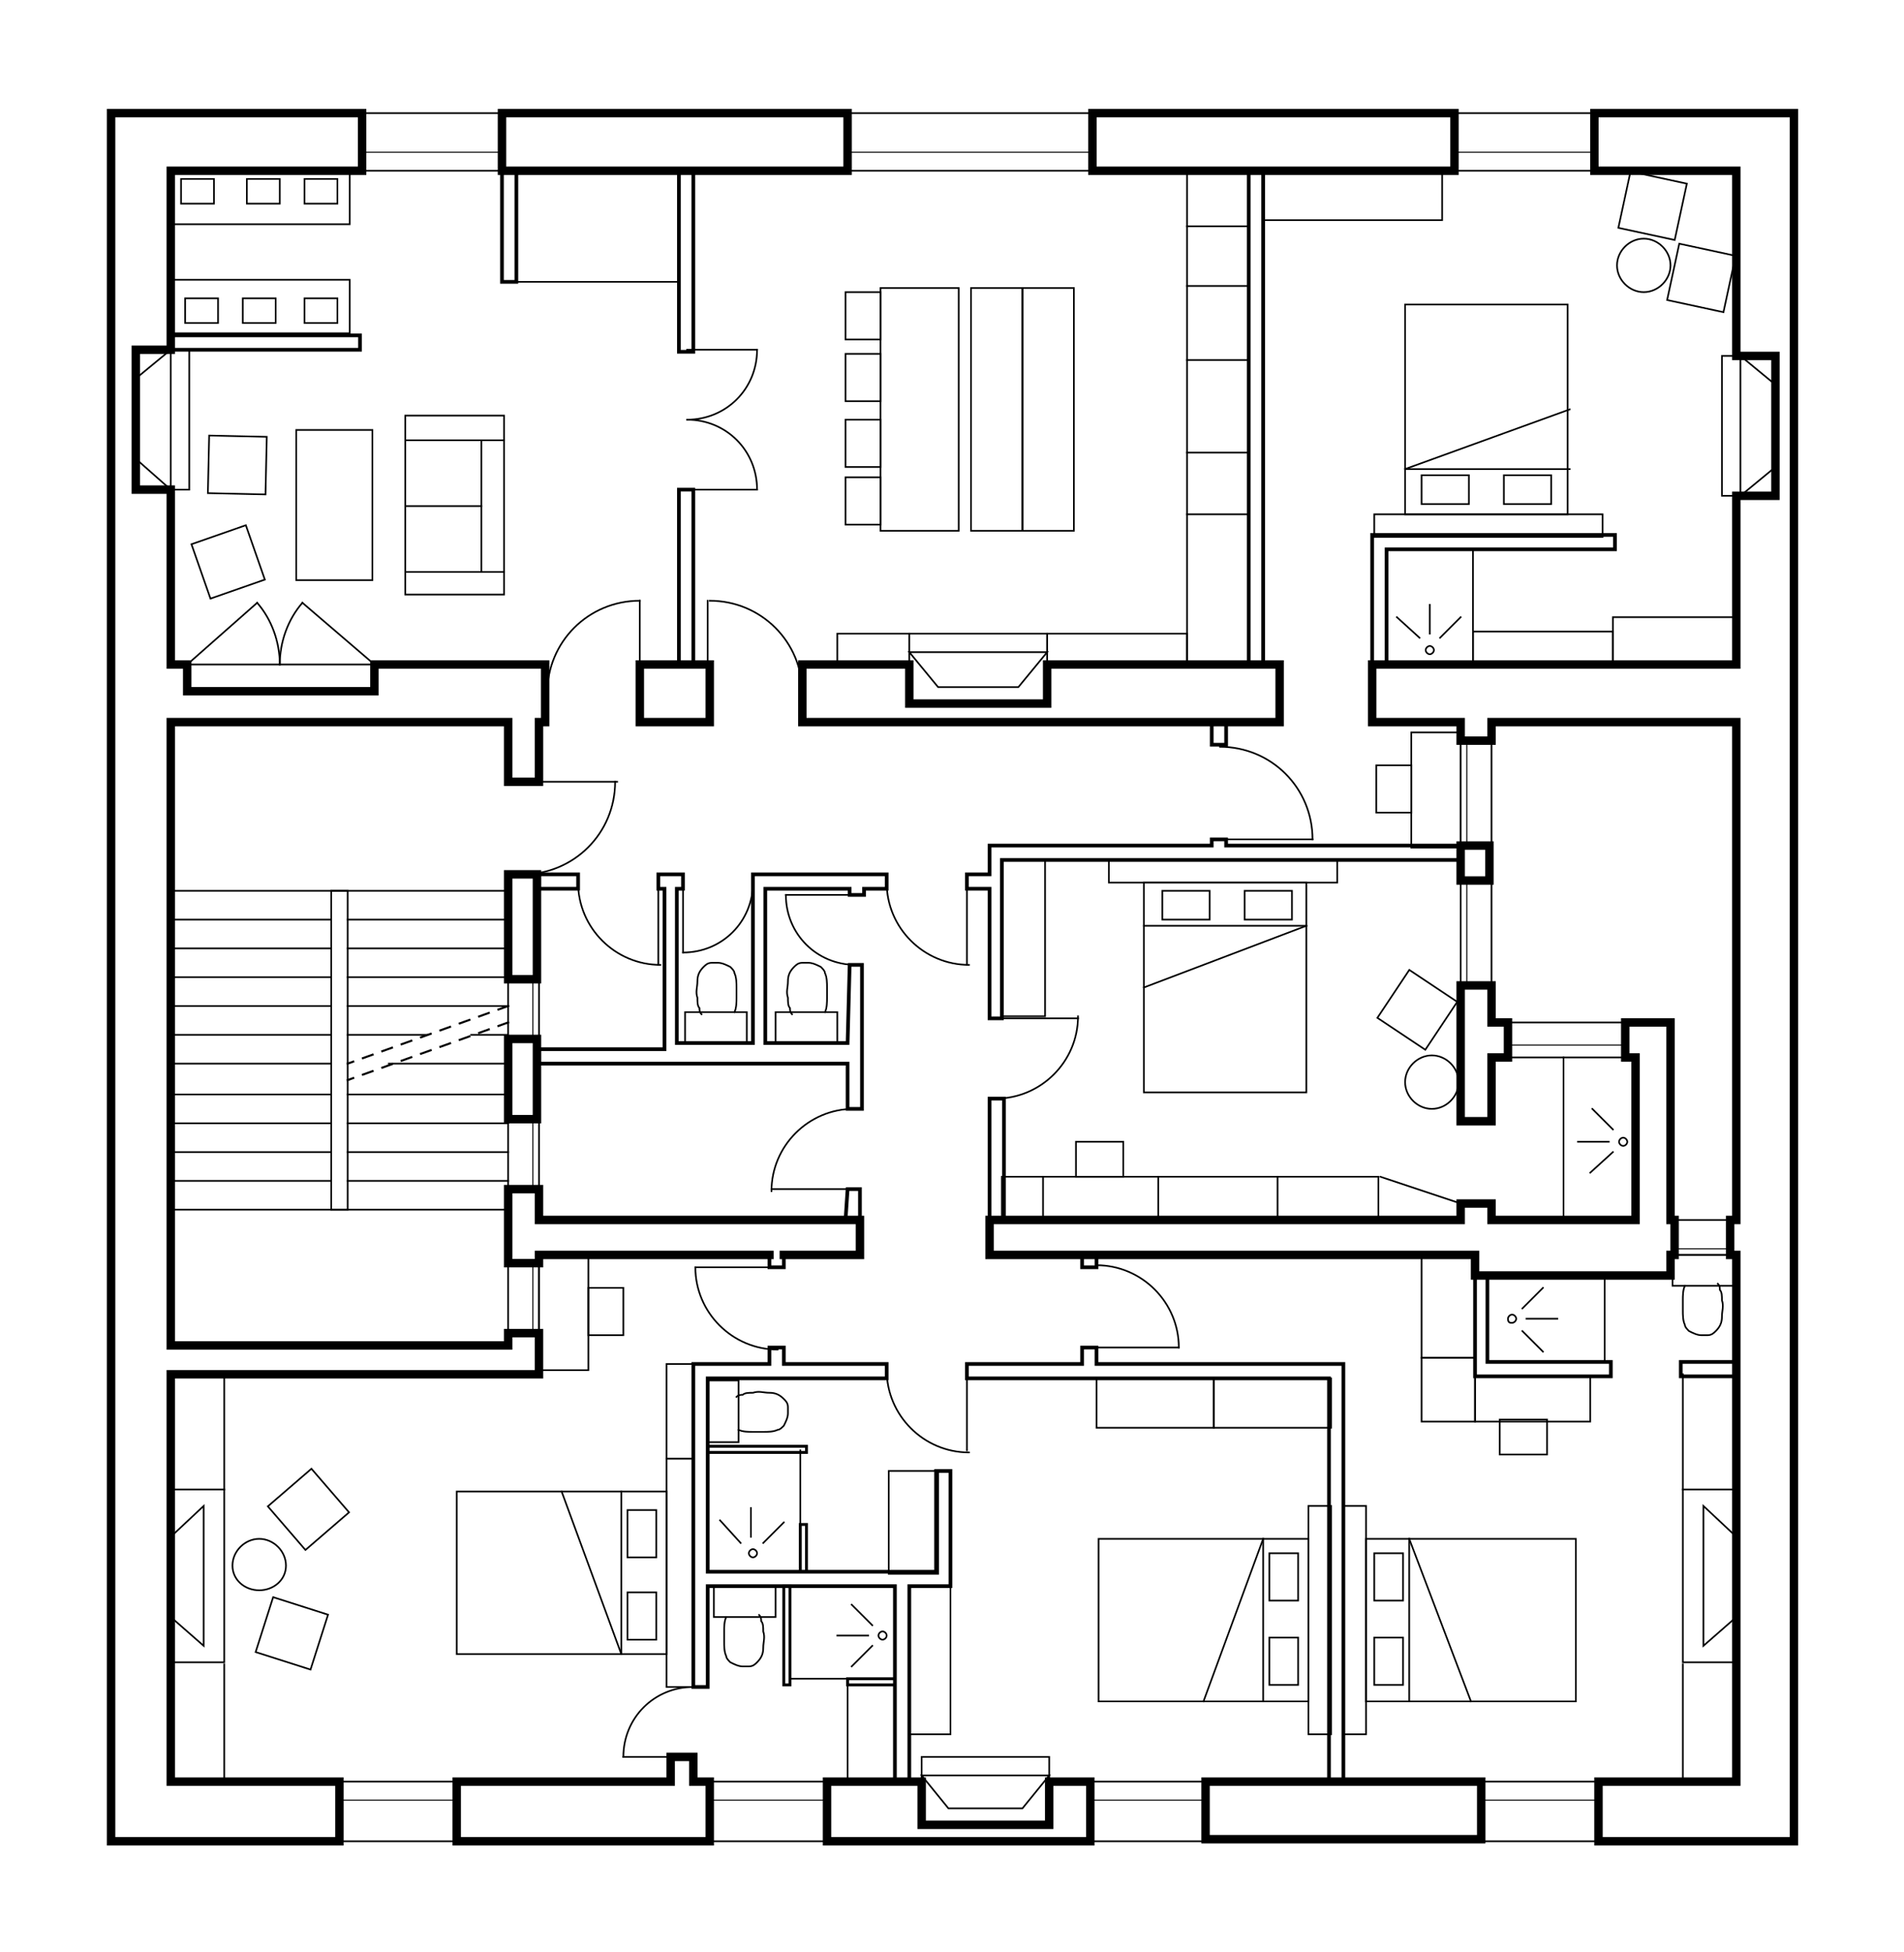 <?xml version="1.0" encoding="utf-8"?>
<!-- Generator: Adobe Illustrator 22.0.1, SVG Export Plug-In . SVG Version: 6.00 Build 0)  -->
<svg version="1.1" id="Calque_1" xmlns="http://www.w3.org/2000/svg" xmlns:xlink="http://www.w3.org/1999/xlink" x="0px" y="0px"
	 viewBox="0 0 185.1 189.8" style="enable-background:new 0 0 185.1 189.8;" xml:space="preserve">
<style type="text/css">
	.st0{display:none;}
	.st1{display:inline;}
	.st2{fill:none;}
	.st3{fill:none;stroke:#000000;stroke-width:0.2;stroke-linecap:square;stroke-miterlimit:10;stroke-dasharray:1,1;}
	.st4{fill:none;stroke:#000000;stroke-width:0.1;stroke-linecap:square;stroke-miterlimit:10;}
	.st5{fill:none;stroke:#000000;stroke-width:0.16;stroke-linecap:square;stroke-miterlimit:10;}
	.st6{fill:none;stroke:#000000;stroke-width:0.28;stroke-linecap:square;stroke-miterlimit:10;}
	.st7{fill:none;stroke:#000000;stroke-width:0.36;stroke-linecap:square;stroke-miterlimit:10;}
	.st8{fill:none;stroke:#000000;stroke-width:0.82;stroke-linecap:square;stroke-miterlimit:10;}
</style>
<g id="Calque_1_1_">
</g>
<g id="INFOS_x24_A4" class="st0">
	<g id="POLYLINE_52265_" class="st1">
		<rect x="-203.3" y="-323.2" class="st2" width="595.3" height="841.9"/>
	</g>
</g>
<g id="PLAN_x24_FOND">
</g>
<g id="PLAN_x24_POINTILLE">
	<g id="POLYLINE_53515_">
		<line class="st3" x1="49.4" y1="97.8" x2="33.8" y2="103.4"/>
	</g>
	<g id="POLYLINE_53514_">
		<line class="st3" x1="49.4" y1="99.4" x2="33.8" y2="105"/>
	</g>
</g>
<g id="PLAN_x24_VITRAGE">
	<g id="LINE_6720_">
		<line class="st4" x1="51.8" y1="129.6" x2="51.8" y2="122.8"/>
	</g>
	<g id="LINE_6719_">
		<line class="st4" x1="51.8" y1="115.6" x2="51.8" y2="108.8"/>
	</g>
	<g id="LINE_6718_">
		<line class="st4" x1="51.8" y1="101" x2="51.8" y2="95.4"/>
	</g>
	<g id="POLYLINE_52310_">
		<line class="st4" x1="44.4" y1="175" x2="33" y2="175"/>
	</g>
	<g id="POLYLINE_52309_">
		<line class="st4" x1="80.4" y1="175" x2="69" y2="175"/>
	</g>
	<g id="POLYLINE_52308_">
		<line class="st4" x1="117.2" y1="175" x2="106" y2="175"/>
	</g>
	<g id="POLYLINE_52307_">
		<line class="st4" x1="155.4" y1="175" x2="144" y2="175"/>
	</g>
	<g id="LINE_6717_">
		<line class="st4" x1="142.6" y1="85.6" x2="142.6" y2="95.8"/>
	</g>
	<g id="LINE_6716_">
		<line class="st4" x1="142.6" y1="72" x2="142.6" y2="82.2"/>
	</g>
	<g id="LINE_6715_">
		<line class="st4" x1="158" y1="101.6" x2="146.6" y2="101.6"/>
	</g>
	<g id="LINE_6658_">
		<line class="st4" x1="168.2" y1="121.4" x2="162.8" y2="121.4"/>
	</g>
	<g id="POLYLINE_52306_">
		<line class="st4" x1="141.4" y1="14.8" x2="155" y2="14.8"/>
	</g>
	<g id="POLYLINE_52305_">
		<line class="st4" x1="82.4" y1="14.8" x2="106.2" y2="14.8"/>
	</g>
	<g id="POLYLINE_52304_">
		<line class="st4" x1="35.2" y1="14.8" x2="48.8" y2="14.8"/>
	</g>
</g>
<g id="PLAN_x24_MOBILIER">
	<g id="POLYLINE_53271_">
		
			<rect x="25.5" y="155.9" transform="matrix(0.304 -0.953 0.953 0.304 -131.473 137.514)" class="st5" width="5.6" height="5.6"/>
	</g>
	<g id="POLYLINE_53270_">
		<rect x="27.2" y="144" transform="matrix(0.757 -0.653 0.653 0.757 -88.585 55.195)" class="st5" width="5.6" height="5.6"/>
	</g>
	<g id="CIRCLE_1660_">
		<path class="st5" d="M22.6,152.2c0-1.4,1.2-2.6,2.6-2.6s2.6,1.2,2.6,2.6s-1.2,2.4-2.6,2.4S22.6,153.6,22.6,152.2L22.6,152.2z"/>
	</g>
	<g id="POLYLINE_53269_">
		<rect x="57.2" y="125.2" class="st5" width="3.4" height="4.6"/>
	</g>
	<g id="POLYLINE_53268_">
		<rect x="52.4" y="122" class="st5" width="4.8" height="11.2"/>
	</g>
	<g id="POLYLINE_53267_">
		<rect x="104.6" y="111" class="st5" width="4.6" height="3.4"/>
	</g>
	<g id="POLYLINE_53266_">
		<line class="st5" x1="101.4" y1="114.4" x2="101.4" y2="118.6"/>
	</g>
	<g id="POLYLINE_53265_">
		<line class="st5" x1="112.6" y1="114.4" x2="112.6" y2="118.6"/>
	</g>
	<g id="POLYLINE_53264_">
		<line class="st5" x1="124.2" y1="114.4" x2="124.2" y2="118.6"/>
	</g>
	<g id="POLYLINE_53263_">
		<line class="st5" x1="142" y1="117" x2="134.2" y2="114.4"/>
	</g>
	<g id="POLYLINE_53262_">
		<rect x="97.4" y="114.4" class="st5" width="36.6" height="4.2"/>
	</g>
	<g id="CIRCLE_1659_">
		<path class="st5" d="M136.6,105.2c0-1.4,1.2-2.6,2.6-2.6s2.6,1.2,2.6,2.6s-1.2,2.6-2.6,2.6S136.6,106.6,136.6,105.2L136.6,105.2z"
			/>
	</g>
	<g id="POLYLINE_53261_">
		
			<rect x="135.1" y="95.4" transform="matrix(0.554 -0.832 0.832 0.554 -20.314 158.502)" class="st5" width="5.6" height="5.6"/>
	</g>
	<g id="POLYLINE_53260_">
		<rect x="133.8" y="74.4" class="st5" width="3.4" height="4.6"/>
	</g>
	<g id="POLYLINE_53259_">
		<rect x="137.2" y="71.2" class="st5" width="4.8" height="11.2"/>
	</g>
	<g id="POLYLINE_53258_">
		<rect x="97.4" y="83.6" class="st5" width="4.2" height="15.2"/>
	</g>
	<g id="POLYLINE_53257_">
		<rect x="107.8" y="83.6" class="st5" width="22.2" height="2.2"/>
	</g>
	<g id="POLYLINE_53256_">
		<rect x="111.2" y="85.8" class="st5" width="15.8" height="20.4"/>
	</g>
	<g id="POLYLINE_53255_">
		<line class="st5" x1="127" y1="90" x2="111.2" y2="90"/>
	</g>
	<g id="POLYLINE_53254_">
		<rect x="121" y="86.6" class="st5" width="4.6" height="2.8"/>
	</g>
	<g id="POLYLINE_53253_">
		<rect x="113" y="86.6" class="st5" width="4.6" height="2.8"/>
	</g>
	<g id="POLYLINE_53252_">
		<line class="st5" x1="127" y1="90" x2="111.2" y2="96"/>
	</g>
	<g id="POLYLINE_53251_">
		<rect x="136.6" y="29.6" class="st5" width="15.8" height="20.4"/>
	</g>
	<g id="POLYLINE_53250_">
		<line class="st5" x1="136.6" y1="45.6" x2="152.6" y2="45.6"/>
	</g>
	<g id="POLYLINE_53249_">
		<rect x="138.2" y="46.2" class="st5" width="4.6" height="2.8"/>
	</g>
	<g id="POLYLINE_53248_">
		<rect x="146.2" y="46.2" class="st5" width="4.6" height="2.8"/>
	</g>
	<g id="POLYLINE_53247_">
		<line class="st5" x1="136.6" y1="45.6" x2="152.6" y2="39.8"/>
	</g>
	<g id="POLYLINE_53246_">
		<rect x="133.6" y="50" class="st5" width="22.2" height="2.2"/>
	</g>
	<g id="POLYLINE_53245_">
		<rect x="143.2" y="61.4" class="st5" width="13.6" height="3.2"/>
	</g>
	<g id="POLYLINE_53244_">
		<rect x="156.8" y="60" class="st5" width="12" height="4.6"/>
	</g>
	<g id="POLYLINE_53243_">
		
			<rect x="162.6" y="24.3" transform="matrix(0.211 -0.978 0.978 0.211 103.997 183.062)" class="st5" width="5.6" height="5.6"/>
	</g>
	<g id="CIRCLE_1658_">
		<path class="st5" d="M157.2,25.8c0-1.4,1.2-2.6,2.6-2.6s2.6,1.2,2.6,2.6s-1.2,2.6-2.6,2.6S157.2,27.2,157.2,25.8L157.2,25.8z"/>
	</g>
	<g id="POLYLINE_53242_">
		
			<rect x="157.8" y="17.3" transform="matrix(0.211 -0.978 0.978 0.211 107.116 172.828)" class="st5" width="5.6" height="5.6"/>
	</g>
	<g id="POLYLINE_53241_">
		<rect x="122.8" y="16.6" class="st5" width="17.4" height="4.8"/>
	</g>
	<g id="POLYLINE_53240_">
		<rect x="101.8" y="61.6" class="st5" width="13.6" height="3"/>
	</g>
	<g id="POLYLINE_53239_">
		<rect x="81.4" y="61.6" class="st5" width="7" height="3"/>
	</g>
	<g id="POLYLINE_53238_">
		<line class="st5" x1="115.4" y1="22" x2="121.4" y2="22"/>
	</g>
	<g id="POLYLINE_53237_">
		<line class="st5" x1="115.4" y1="27.8" x2="121.4" y2="27.8"/>
	</g>
	<g id="POLYLINE_53236_">
		<line class="st5" x1="115.4" y1="35" x2="121.4" y2="35"/>
	</g>
	<g id="POLYLINE_53235_">
		<line class="st5" x1="115.4" y1="44" x2="121.4" y2="44"/>
	</g>
	<g id="POLYLINE_53234_">
		<line class="st5" x1="115.4" y1="50" x2="121.4" y2="50"/>
	</g>
	<g id="POLYLINE_53233_">
		<line class="st5" x1="115.4" y1="16.6" x2="115.4" y2="64.6"/>
	</g>
	<g id="POLYLINE_53232_">
		<rect x="82.2" y="46.4" class="st5" width="3.4" height="4.6"/>
	</g>
	<g id="POLYLINE_53231_">
		<rect x="82.2" y="40.8" class="st5" width="3.4" height="4.6"/>
	</g>
	<g id="POLYLINE_53230_">
		<rect x="82.2" y="34.4" class="st5" width="3.4" height="4.6"/>
	</g>
	<g id="POLYLINE_53229_">
		<rect x="82.2" y="28.4" class="st5" width="3.4" height="4.6"/>
	</g>
	<g id="POLYLINE_53228_">
		<rect x="99.4" y="28" class="st5" width="5" height="23.6"/>
	</g>
	<g id="POLYLINE_53227_">
		<rect x="94.4" y="28" class="st5" width="5" height="23.6"/>
	</g>
	<g id="POLYLINE_53226_">
		<rect x="85.6" y="28" class="st5" width="7.6" height="23.6"/>
	</g>
	<g id="POLYLINE_53225_">
		<line class="st5" x1="46.8" y1="55.6" x2="46.8" y2="42.8"/>
	</g>
	<g id="POLYLINE_53224_">
		<line class="st5" x1="46.8" y1="49.2" x2="39.4" y2="49.2"/>
	</g>
	<g id="POLYLINE_53223_">
		<line class="st5" x1="39.4" y1="42.8" x2="49" y2="42.8"/>
	</g>
	<g id="POLYLINE_53222_">
		<line class="st5" x1="49" y1="55.6" x2="39.4" y2="55.6"/>
	</g>
	<g id="POLYLINE_53221_">
		<rect x="39.4" y="40.4" class="st5" width="9.6" height="17.4"/>
	</g>
	<g id="POLYLINE_53220_">
		
			<rect x="20.2" y="42.4" transform="matrix(2.219794e-02 -1 1 2.219794e-02 -22.638 67.2)" class="st5" width="5.6" height="5.6"/>
	</g>
	<g id="POLYLINE_53219_">
		
			<rect x="19.4" y="51.8" transform="matrix(0.944 -0.33 0.33 0.944 -16.795 10.411)" class="st5" width="5.6" height="5.6"/>
	</g>
	<g id="POLYLINE_53218_">
		<rect x="28.8" y="41.8" class="st5" width="7.4" height="14.6"/>
	</g>
	<g id="POLYLINE_53217_">
		<rect x="16.6" y="27.2" class="st5" width="17.4" height="5.2"/>
	</g>
	<g id="POLYLINE_53216_">
		<rect x="16.6" y="16.6" class="st5" width="17.4" height="5.2"/>
	</g>
	<g id="POLYLINE_53215_">
		<rect x="50.2" y="16.6" class="st5" width="15.8" height="10.8"/>
	</g>
	<g id="SPLINE_1489_">
		<path class="st5" d="M70.6,157.2c-0.2,0.4-0.2,1-0.2,1.4s0,0.8,0,1c0,0.4,0,1,0.2,1.4c0,0.2,0.2,0.4,0.4,0.6
			c0.4,0.2,0.8,0.4,1.2,0.4c0.2,0,0.4,0,0.6,0c0.4,0,0.6-0.2,0.8-0.4c0.4-0.4,0.6-0.8,0.6-1.4c0-0.6,0.2-1,0-1.6c0-0.4,0-0.8-0.2-1
			c0-0.2,0-0.4-0.2-0.6"/>
	</g>
	<g id="POLYLINE_53214_">
		<rect x="69.4" y="154.2" class="st5" width="6" height="3"/>
	</g>
	<g id="SPLINE_1488_">
		<path class="st5" d="M71.8,139c0.4,0.2,1,0.2,1.4,0.2s0.8,0,1,0c0.4,0,1,0,1.4-0.2c0.2,0,0.4-0.2,0.6-0.4c0.2-0.4,0.4-0.8,0.4-1.2
			c0-0.2,0-0.4,0-0.6c0-0.4-0.2-0.6-0.4-0.8c-0.4-0.4-0.8-0.6-1.4-0.6s-1-0.2-1.6,0c-0.4,0-0.8,0-1,0.2c-0.2,0-0.4,0-0.6,0.2"/>
	</g>
	<g id="POLYLINE_53213_">
		<rect x="68.8" y="134.2" class="st5" width="3" height="6"/>
	</g>
	<g id="SPLINE_1487_">
		<path class="st5" d="M163.8,125c-0.2,0.4-0.2,1-0.2,1.4s0,0.8,0,1c0,0.4,0,1,0.2,1.4c0,0.2,0.2,0.4,0.4,0.6
			c0.4,0.2,0.8,0.4,1.2,0.4c0.2,0,0.4,0,0.6,0c0.4,0,0.6-0.2,0.8-0.4c0.4-0.4,0.6-0.8,0.6-1.4s0.2-1,0-1.6c0-0.4,0-0.8-0.2-1
			c0-0.2,0-0.4-0.2-0.6"/>
	</g>
	<g id="POLYLINE_53212_">
		<rect x="162.6" y="122" class="st5" width="6" height="3"/>
	</g>
	<g id="SPLINE_1486_">
		<path class="st5" d="M80.2,98.4c0.2-0.4,0.2-1,0.2-1.4s0-0.8,0-1c0-0.4,0-1-0.2-1.4c0-0.2-0.2-0.4-0.4-0.6
			c-0.4-0.2-0.8-0.4-1.2-0.4c-0.2,0-0.4,0-0.6,0c-0.4,0-0.6,0.2-0.8,0.4c-0.4,0.4-0.6,0.8-0.6,1.4s-0.2,1,0,1.6c0,0.4,0,0.8,0.2,1
			c0,0.2,0,0.4,0.2,0.6"/>
	</g>
	<g id="POLYLINE_53211_">
		<rect x="75.4" y="98.4" class="st5" width="6" height="3"/>
	</g>
	<g id="SPLINE_1485_">
		<path class="st5" d="M71.4,98.4c0.2-0.4,0.2-1,0.2-1.4s0-0.8,0-1c0-0.4,0-1-0.2-1.4c0-0.2-0.2-0.4-0.4-0.6
			c-0.4-0.2-0.8-0.4-1.2-0.4c-0.2,0-0.4,0-0.6,0c-0.4,0-0.6,0.2-0.8,0.4c-0.4,0.4-0.6,0.8-0.6,1.4s-0.2,1,0,1.6c0,0.4,0,0.8,0.2,1
			c0,0.2,0,0.4,0.2,0.6"/>
	</g>
	<g id="POLYLINE_53210_">
		<rect x="66.6" y="98.4" class="st5" width="6" height="3"/>
	</g>
	<g id="POLYLINE_53209_">
		<rect x="44.4" y="145" class="st5" width="20.4" height="15.8"/>
	</g>
	<g id="POLYLINE_53208_">
		<line class="st5" x1="60.4" y1="160.8" x2="60.4" y2="145"/>
	</g>
	<g id="POLYLINE_53207_">
		<rect x="61" y="154.8" class="st5" width="2.8" height="4.6"/>
	</g>
	<g id="POLYLINE_53206_">
		<rect x="61" y="146.8" class="st5" width="2.8" height="4.6"/>
	</g>
	<g id="POLYLINE_53205_">
		<line class="st5" x1="60.4" y1="160.8" x2="54.6" y2="145"/>
	</g>
	<g id="POLYLINE_53204_">
		<rect x="64.8" y="132.6" class="st5" width="2.6" height="9.2"/>
	</g>
	<g id="POLYLINE_53203_">
		<rect x="64.8" y="141.8" class="st5" width="2.6" height="22.2"/>
	</g>
	<g id="POLYLINE_53202_">
		<rect x="82.4" y="163.8" class="st5" width="4.6" height="9.6"/>
	</g>
	<g id="POLYLINE_53201_">
		<rect x="86.4" y="143" class="st5" width="4.8" height="10"/>
	</g>
	<g id="POLYLINE_53200_">
		<rect x="88.4" y="154.2" class="st5" width="4" height="14.4"/>
	</g>
	<g id="POLYLINE_53199_">
		<rect x="132.8" y="149.6" class="st5" width="20.4" height="15.8"/>
	</g>
	<g id="POLYLINE_53198_">
		<line class="st5" x1="137" y1="149.6" x2="137" y2="165.4"/>
	</g>
	<g id="POLYLINE_53197_">
		<rect x="133.6" y="151" class="st5" width="2.8" height="4.6"/>
	</g>
	<g id="POLYLINE_53196_">
		<rect x="133.6" y="159.2" class="st5" width="2.8" height="4.6"/>
	</g>
	<g id="POLYLINE_53195_">
		<line class="st5" x1="137" y1="149.6" x2="143" y2="165.4"/>
	</g>
	<g id="POLYLINE_53194_">
		<rect x="130.6" y="146.4" class="st5" width="2.2" height="22.2"/>
	</g>
	<g id="POLYLINE_53193_">
		<rect x="127.2" y="146.4" class="st5" width="2.2" height="22.2"/>
	</g>
	<g id="POLYLINE_53192_">
		<rect x="106.8" y="149.6" class="st5" width="20.4" height="15.8"/>
	</g>
	<g id="POLYLINE_53191_">
		<line class="st5" x1="122.8" y1="149.6" x2="122.8" y2="165.4"/>
	</g>
	<g id="POLYLINE_53190_">
		<rect x="123.4" y="151" class="st5" width="2.8" height="4.6"/>
	</g>
	<g id="POLYLINE_53189_">
		<rect x="123.4" y="159.2" class="st5" width="2.8" height="4.6"/>
	</g>
	<g id="POLYLINE_53188_">
		<line class="st5" x1="122.8" y1="149.6" x2="117" y2="165.4"/>
	</g>
	<g id="POLYLINE_53187_">
		<rect x="118" y="134" class="st5" width="11.4" height="4.8"/>
	</g>
	<g id="POLYLINE_53186_">
		<rect x="106.6" y="134" class="st5" width="11.4" height="4.8"/>
	</g>
	<g id="POLYLINE_53185_">
		<rect x="138.2" y="122" class="st5" width="5.2" height="10"/>
	</g>
	<g id="POLYLINE_53184_">
		<rect x="138.2" y="132" class="st5" width="5.2" height="6.2"/>
	</g>
	<g id="POLYLINE_53183_">
		<rect x="143.4" y="133.8" class="st5" width="11.2" height="4.4"/>
	</g>
	<g id="POLYLINE_53182_">
		<rect x="145.8" y="138" class="st5" width="4.6" height="3.4"/>
	</g>
	<g id="POLYLINE_53181_">
		<rect x="17.6" y="17.4" class="st5" width="3.2" height="2.4"/>
	</g>
	<g id="POLYLINE_53180_">
		<rect x="24" y="17.4" class="st5" width="3.2" height="2.4"/>
	</g>
	<g id="POLYLINE_53179_">
		<rect x="29.6" y="17.4" class="st5" width="3.2" height="2.4"/>
	</g>
	<g id="POLYLINE_53178_">
		<rect x="29.6" y="29" class="st5" width="3.2" height="2.4"/>
	</g>
	<g id="POLYLINE_53177_">
		<rect x="23.6" y="29" class="st5" width="3.2" height="2.4"/>
	</g>
	<g id="POLYLINE_53176_">
		<rect x="18" y="29" class="st5" width="3.2" height="2.4"/>
	</g>
</g>
<g id="PLAN_x24_DETAIL">
	<g id="POLYLINE_53372_">
		<line class="st5" x1="66.8" y1="34" x2="73.6" y2="34"/>
	</g>
	<g id="ARC_4391_">
		<path class="st5" d="M66.8,40.8c3.8,0,6.8-3,6.8-6.8"/>
	</g>
	<g id="ARC_4390_">
		<path class="st5" d="M73.6,47.6c0-3.8-3-6.8-6.8-6.8"/>
	</g>
	<g id="POLYLINE_53371_">
		<line class="st5" x1="73.6" y1="47.6" x2="66.8" y2="47.6"/>
	</g>
	<g id="ARC_4389_">
		<path class="st5" d="M27.2,64.6c0-2.2-0.8-4.4-2.2-6"/>
	</g>
	<g id="ARC_4388_">
		<path class="st5" d="M29.4,58.6c-1.4,1.6-2.2,3.8-2.2,6"/>
	</g>
	<g id="POLYLINE_53370_">
		<line class="st5" x1="29.4" y1="58.6" x2="36.4" y2="64.6"/>
	</g>
	<g id="POLYLINE_53369_">
		<line class="st5" x1="36.4" y1="64.6" x2="18.2" y2="64.6"/>
	</g>
	<g id="POLYLINE_53368_">
		<line class="st5" x1="18.2" y1="64.6" x2="25" y2="58.6"/>
	</g>
	<g id="POLYLINE_53367_">
		<polygon class="st5" points="16.6,34 13.2,36.8 13.2,40.8 13.2,44.6 16.6,47.6 		"/>
	</g>
	<g id="POLYLINE_53366_">
		<polygon class="st5" points="169.2,48.2 172.6,45.4 172.6,41.4 172.6,37.4 169.2,34.6 		"/>
	</g>
	<g id="POLYLINE_53365_">
		<polygon class="st5" points="19.8,146.4 16.6,149.4 16.6,153.2 16.6,157.2 19.8,160 		"/>
	</g>
	<g id="POLYLINE_53364_">
		<polygon class="st5" points="165.6,146.4 168.8,149.4 168.8,153.2 168.8,157.2 165.6,160 		"/>
	</g>
	<g id="POLYLINE_53363_">
		<polygon class="st5" points="89.6,172.6 92.2,175.8 95.8,175.8 99.4,175.8 102,172.6 		"/>
	</g>
	<g id="POLYLINE_53362_">
		<polyline class="st5" points="49.4,95.4 49.4,100.6 45.8,100.6 		"/>
	</g>
	<g id="LINE_6824_">
		<line class="st5" x1="52.4" y1="122.8" x2="52.4" y2="129.6"/>
	</g>
	<g id="LINE_6823_">
		<line class="st5" x1="52.4" y1="108.8" x2="52.4" y2="115.6"/>
	</g>
	<g id="LINE_6822_">
		<line class="st5" x1="52.4" y1="95.4" x2="52.4" y2="101"/>
	</g>
	<g id="LINE_6821_">
		<line class="st5" x1="142" y1="95.8" x2="142" y2="85.6"/>
	</g>
	<g id="LINE_6820_">
		<line class="st5" x1="142" y1="82.2" x2="142" y2="72"/>
	</g>
	<g id="LINE_6819_">
		<line class="st5" x1="146.6" y1="102.8" x2="158" y2="102.8"/>
	</g>
	<g id="LINE_6818_">
		<line class="st5" x1="162.8" y1="122" x2="168.2" y2="122"/>
	</g>
	<g id="POLYLINE_53361_">
		<line class="st5" x1="66.4" y1="85.8" x2="66.4" y2="92.6"/>
	</g>
	<g id="ARC_4387_">
		<path class="st5" d="M66.4,92.6c3.8,0,6.8-3,6.8-6.8"/>
	</g>
	<g id="POLYLINE_53360_">
		<line class="st5" x1="77.8" y1="148.2" x2="77.8" y2="141"/>
	</g>
	<g id="POLYLINE_53359_">
		<line class="st5" x1="82.4" y1="163.2" x2="76.8" y2="163.2"/>
	</g>
	<g id="POLYLINE_53358_">
		<line class="st5" x1="152" y1="118.6" x2="152" y2="102.8"/>
	</g>
	<g id="POLYLINE_53357_">
		<line class="st5" x1="156" y1="132.4" x2="156" y2="124"/>
	</g>
	<g id="POLYLINE_53356_">
		<line class="st5" x1="156.4" y1="111" x2="153.4" y2="111"/>
	</g>
	<g id="POLYLINE_53355_">
		<line class="st5" x1="156.8" y1="112" x2="154.6" y2="114"/>
	</g>
	<g id="POLYLINE_53354_">
		<line class="st5" x1="156.8" y1="109.8" x2="154.8" y2="107.8"/>
	</g>
	<g id="CIRCLE_1665_">
		<path class="st5" d="M157.4,111c0-0.2,0.2-0.4,0.4-0.4s0.4,0.2,0.4,0.4s-0.2,0.4-0.4,0.4S157.4,111.2,157.4,111L157.4,111z"/>
	</g>
	<g id="CIRCLE_1664_">
		<path class="st5" d="M146.6,128.2c0-0.2,0.2-0.4,0.4-0.4s0.4,0.2,0.4,0.4c0,0.2-0.2,0.4-0.4,0.4S146.6,128.6,146.6,128.2
			L146.6,128.2z"/>
	</g>
	<g id="POLYLINE_53353_">
		<line class="st5" x1="148" y1="129.4" x2="150" y2="131.4"/>
	</g>
	<g id="POLYLINE_53352_">
		<line class="st5" x1="148" y1="127.2" x2="150" y2="125.2"/>
	</g>
	<g id="POLYLINE_53351_">
		<line class="st5" x1="148.4" y1="128.2" x2="151.4" y2="128.2"/>
	</g>
	<g id="CIRCLE_1663_">
		<path class="st5" d="M72.8,151c0-0.2,0.2-0.4,0.4-0.4s0.4,0.2,0.4,0.4s-0.2,0.4-0.4,0.4S72.8,151.2,72.8,151L72.8,151z"/>
	</g>
	<g id="POLYLINE_53350_">
		<line class="st5" x1="74.2" y1="150" x2="76.2" y2="148"/>
	</g>
	<g id="POLYLINE_53349_">
		<line class="st5" x1="72" y1="150" x2="70" y2="147.8"/>
	</g>
	<g id="POLYLINE_53348_">
		<line class="st5" x1="73" y1="149.4" x2="73" y2="146.6"/>
	</g>
	<g id="CIRCLE_1662_">
		<path class="st5" d="M138.6,63.2c0-0.2,0.2-0.4,0.4-0.4s0.4,0.2,0.4,0.4s-0.2,0.4-0.4,0.4S138.6,63.4,138.6,63.2L138.6,63.2z"/>
	</g>
	<g id="POLYLINE_53347_">
		<line class="st5" x1="140" y1="62" x2="142" y2="60"/>
	</g>
	<g id="POLYLINE_53346_">
		<line class="st5" x1="138" y1="62" x2="135.8" y2="60"/>
	</g>
	<g id="POLYLINE_53345_">
		<line class="st5" x1="139" y1="61.6" x2="139" y2="58.8"/>
	</g>
	<g id="POLYLINE_53344_">
		<line class="st5" x1="143.2" y1="53.4" x2="143.2" y2="64.6"/>
	</g>
	<g id="POLYLINE_53343_">
		<polygon class="st5" points="101.8,63.4 99,66.8 95.2,66.8 91.2,66.8 88.4,63.4 		"/>
	</g>
	<g id="POLYLINE_53342_">
		<rect x="88.4" y="61.6" class="st5" width="13.4" height="6.8"/>
	</g>
	<g id="POLYLINE_53341_">
		<rect x="89.6" y="170.8" class="st5" width="12.4" height="6.8"/>
	</g>
	<g id="POLYLINE_53340_">
		<line class="st5" x1="163.6" y1="161.8" x2="163.6" y2="173.2"/>
	</g>
	<g id="POLYLINE_53339_">
		<line class="st5" x1="163.6" y1="144.8" x2="163.6" y2="133.6"/>
	</g>
	<g id="POLYLINE_53338_">
		<rect x="163.6" y="144.8" class="st5" width="5.2" height="16.8"/>
	</g>
	<g id="POLYLINE_53337_">
		<line class="st5" x1="21.8" y1="161.8" x2="21.8" y2="173.2"/>
	</g>
	<g id="POLYLINE_53336_">
		<line class="st5" x1="21.8" y1="144.8" x2="21.8" y2="133.6"/>
	</g>
	<g id="POLYLINE_53335_">
		<rect x="16.6" y="144.8" class="st5" width="5.2" height="16.8"/>
	</g>
	<g id="POLYLINE_53334_">
		<rect x="167.4" y="34.6" class="st5" width="5.2" height="13.6"/>
	</g>
	<g id="POLYLINE_53333_">
		<rect x="13.2" y="34" class="st5" width="5.2" height="13.6"/>
	</g>
	<g id="POLYLINE_53332_">
		<line class="st5" x1="50.8" y1="76" x2="60" y2="76"/>
	</g>
	<g id="ARC_4386_">
		<path class="st5" d="M50.8,85c5,0,9-4,9-9"/>
	</g>
	<g id="POLYLINE_53331_">
		<line class="st5" x1="35.2" y1="16.6" x2="48.8" y2="16.6"/>
	</g>
	<g id="POLYLINE_53330_">
		<line class="st5" x1="48.8" y1="11" x2="35.2" y2="11"/>
	</g>
	<g id="POLYLINE_53329_">
		<line class="st5" x1="82.4" y1="11" x2="106.2" y2="11"/>
	</g>
	<g id="POLYLINE_53328_">
		<line class="st5" x1="106.2" y1="16.6" x2="82.4" y2="16.6"/>
	</g>
	<g id="POLYLINE_53327_">
		<line class="st5" x1="155" y1="16.6" x2="141.4" y2="16.6"/>
	</g>
	<g id="POLYLINE_53326_">
		<line class="st5" x1="155" y1="11" x2="141.4" y2="11"/>
	</g>
	<g id="POLYLINE_53325_">
		<line class="st5" x1="145" y1="82.2" x2="145" y2="72"/>
	</g>
	<g id="POLYLINE_53324_">
		<line class="st5" x1="145" y1="95.8" x2="145" y2="85.6"/>
	</g>
	<g id="POLYLINE_53323_">
		<line class="st5" x1="158" y1="99.4" x2="146.6" y2="99.4"/>
	</g>
	<g id="POLYLINE_53322_">
		<line class="st5" x1="155.4" y1="173.2" x2="144" y2="173.2"/>
	</g>
	<g id="POLYLINE_53321_">
		<line class="st5" x1="144" y1="179" x2="155.4" y2="179"/>
	</g>
	<g id="POLYLINE_53320_">
		<line class="st5" x1="117.2" y1="173.2" x2="106" y2="173.2"/>
	</g>
	<g id="POLYLINE_53319_">
		<line class="st5" x1="106" y1="179" x2="117.2" y2="179"/>
	</g>
	<g id="POLYLINE_53318_">
		<line class="st5" x1="80.4" y1="179" x2="69" y2="179"/>
	</g>
	<g id="POLYLINE_53317_">
		<line class="st5" x1="69" y1="173.2" x2="80.4" y2="173.2"/>
	</g>
	<g id="POLYLINE_53316_">
		<line class="st5" x1="33" y1="173.2" x2="44.4" y2="173.2"/>
	</g>
	<g id="POLYLINE_53315_">
		<line class="st5" x1="44.4" y1="179" x2="33" y2="179"/>
	</g>
	<g id="POLYLINE_53314_">
		<line class="st5" x1="75.6" y1="123.2" x2="67.6" y2="123.2"/>
	</g>
	<g id="ARC_4385_">
		<path class="st5" d="M67.6,123.2c0,4.4,3.6,8,8,8"/>
	</g>
	<g id="POLYLINE_53313_">
		<line class="st5" x1="106.6" y1="131" x2="114.6" y2="131"/>
	</g>
	<g id="ARC_4384_">
		<path class="st5" d="M114.6,131c0-4.4-3.6-8-8-8"/>
	</g>
	<g id="POLYLINE_53312_">
		<line class="st5" x1="94" y1="133.2" x2="94" y2="141"/>
	</g>
	<g id="ARC_4383_">
		<path class="st5" d="M86.2,133.2c0,4.4,3.6,8,8,8"/>
	</g>
	<g id="POLYLINE_53311_">
		<line class="st5" x1="67.4" y1="170.8" x2="60.6" y2="170.8"/>
	</g>
	<g id="ARC_4382_">
		<path class="st5" d="M67.4,164c-3.8,0-6.8,3-6.8,6.8"/>
	</g>
	<g id="POLYLINE_53310_">
		<line class="st5" x1="96.8" y1="99" x2="104.8" y2="99"/>
	</g>
	<g id="ARC_4381_">
		<path class="st5" d="M96.8,106.8c4.4,0,8-3.6,8-8"/>
	</g>
	<g id="POLYLINE_53309_">
		<line class="st5" x1="83" y1="115.6" x2="75" y2="115.6"/>
	</g>
	<g id="ARC_4380_">
		<path class="st5" d="M83,107.8c-4.4,0-8,3.6-8,8"/>
	</g>
	<g id="POLYLINE_53308_">
		<line class="st5" x1="68.8" y1="67.4" x2="68.8" y2="58.4"/>
	</g>
	<g id="ARC_4379_">
		<path class="st5" d="M78,67.4c0-5-4-9-9-9"/>
	</g>
	<g id="POLYLINE_53307_">
		<line class="st5" x1="83.2" y1="87" x2="76.4" y2="87"/>
	</g>
	<g id="ARC_4378_">
		<path class="st5" d="M76.4,87c0,3.8,3,6.8,6.8,6.8"/>
	</g>
	<g id="POLYLINE_53306_">
		<line class="st5" x1="64" y1="85.8" x2="64" y2="93.8"/>
	</g>
	<g id="ARC_4377_">
		<path class="st5" d="M56.2,85.8c0,4.4,3.6,8,8,8"/>
	</g>
	<g id="POLYLINE_53305_">
		<line class="st5" x1="94" y1="85.8" x2="94" y2="93.8"/>
	</g>
	<g id="ARC_4376_">
		<path class="st5" d="M86.2,85.8c0,4.4,3.6,8,8,8"/>
	</g>
	<g id="POLYLINE_53304_">
		<line class="st5" x1="118.4" y1="81.6" x2="127.6" y2="81.6"/>
	</g>
	<g id="ARC_4375_">
		<path class="st5" d="M127.6,81.6c0-5-4-9-9-9"/>
	</g>
	<g id="POLYLINE_53303_">
		<line class="st5" x1="62.2" y1="67.4" x2="62.2" y2="58.4"/>
	</g>
	<g id="ARC_4374_">
		<path class="st5" d="M62.2,58.4c-5,0-9,4-9,9"/>
	</g>
	<g id="POLYLINE_53302_">
		<line class="st5" x1="162.8" y1="118.6" x2="168.2" y2="118.6"/>
	</g>
	<g id="POLYLINE_53301_">
		<line class="st5" x1="49.4" y1="86.6" x2="16.6" y2="86.6"/>
	</g>
	<g id="POLYLINE_53300_">
		<line class="st5" x1="49.4" y1="117.6" x2="16.6" y2="117.6"/>
	</g>
	<g id="POLYLINE_53299_">
		<rect x="32.2" y="86.6" class="st5" width="1.6" height="31"/>
	</g>
	<g id="POLYLINE_53298_">
		<line class="st5" x1="49.4" y1="89.4" x2="33.8" y2="89.4"/>
	</g>
	<g id="POLYLINE_53297_">
		<line class="st5" x1="32.2" y1="89.4" x2="16.6" y2="89.4"/>
	</g>
	<g id="POLYLINE_53296_">
		<line class="st5" x1="49.4" y1="92.2" x2="33.8" y2="92.2"/>
	</g>
	<g id="POLYLINE_53295_">
		<line class="st5" x1="32.2" y1="92.2" x2="16.6" y2="92.2"/>
	</g>
	<g id="POLYLINE_53294_">
		<line class="st5" x1="49.4" y1="95" x2="33.8" y2="95"/>
	</g>
	<g id="POLYLINE_53293_">
		<line class="st5" x1="32.2" y1="95" x2="16.6" y2="95"/>
	</g>
	<g id="POLYLINE_53292_">
		<line class="st5" x1="49.4" y1="97.8" x2="33.8" y2="97.8"/>
	</g>
	<g id="POLYLINE_53291_">
		<line class="st5" x1="32.2" y1="97.8" x2="16.6" y2="97.8"/>
	</g>
	<g id="POLYLINE_53290_">
		<line class="st5" x1="32.2" y1="100.6" x2="16.6" y2="100.6"/>
	</g>
	<g id="POLYLINE_53289_">
		<line class="st5" x1="32.2" y1="103.4" x2="16.6" y2="103.4"/>
	</g>
	<g id="POLYLINE_53288_">
		<line class="st5" x1="32.2" y1="106.4" x2="16.6" y2="106.4"/>
	</g>
	<g id="POLYLINE_53287_">
		<line class="st5" x1="49.4" y1="109.2" x2="33.8" y2="109.2"/>
	</g>
	<g id="POLYLINE_53286_">
		<line class="st5" x1="32.2" y1="109.2" x2="16.6" y2="109.2"/>
	</g>
	<g id="POLYLINE_53285_">
		<line class="st5" x1="49.4" y1="112" x2="33.8" y2="112"/>
	</g>
	<g id="POLYLINE_53284_">
		<line class="st5" x1="32.2" y1="112" x2="16.6" y2="112"/>
	</g>
	<g id="POLYLINE_53283_">
		<line class="st5" x1="49.4" y1="114.8" x2="33.8" y2="114.8"/>
	</g>
	<g id="POLYLINE_53282_">
		<line class="st5" x1="32.2" y1="114.8" x2="16.6" y2="114.8"/>
	</g>
	<g id="POLYLINE_53281_">
		<line class="st5" x1="49.4" y1="115.6" x2="49.4" y2="108.8"/>
	</g>
	<g id="POLYLINE_53280_">
		<line class="st5" x1="49.4" y1="129.6" x2="49.4" y2="122.8"/>
	</g>
	<g id="CIRCLE_1661_">
		<path class="st5" d="M85.4,159c0-0.2,0.2-0.4,0.4-0.4s0.4,0.2,0.4,0.4s-0.2,0.4-0.4,0.4S85.4,159.2,85.4,159L85.4,159z"/>
	</g>
	<g id="POLYLINE_53279_">
		<line class="st5" x1="84.8" y1="158" x2="82.8" y2="156"/>
	</g>
	<g id="POLYLINE_53278_">
		<line class="st5" x1="84.8" y1="160" x2="82.8" y2="162"/>
	</g>
	<g id="POLYLINE_53277_">
		<line class="st5" x1="84.4" y1="159" x2="81.4" y2="159"/>
	</g>
	<g id="POLYLINE_53276_">
		<line class="st5" x1="49.4" y1="106.4" x2="33.8" y2="106.4"/>
	</g>
	<g id="POLYLINE_53275_">
		<line class="st5" x1="49.4" y1="103.4" x2="37.8" y2="103.4"/>
	</g>
	<g id="POLYLINE_53274_">
		<line class="st5" x1="41.6" y1="100.6" x2="33.8" y2="100.6"/>
	</g>
</g>
<g id="PLAN_x24_CLOISON_TRANSLUCIDE">
</g>
<g id="PLAN_x24_CLOISON_1.3">
	<g id="POLYLINE_53472_">
		<rect x="82.4" y="163.2" class="st6" width="4.6" height="0.6"/>
	</g>
	<g id="POLYLINE_53471_">
		<rect x="76.2" y="154.2" class="st6" width="0.6" height="9.6"/>
	</g>
	<g id="POLYLINE_53470_">
		<rect x="77.8" y="148.2" class="st6" width="0.6" height="4.6"/>
	</g>
	<g id="POLYLINE_53469_">
		<rect x="68.8" y="140.6" class="st6" width="9.6" height="0.6"/>
	</g>
</g>
<g id="PLAN_x24_CLOISON_1.2">
	<g id="POLYLINE_53506_">
		<polygon class="st7" points="83.6,115.6 82.4,115.6 82.2,118.6 83.6,118.6 		"/>
	</g>
	<g id="POLYLINE_53505_">
		<polygon class="st7" points="73.2,101.4 65.8,101.4 65.8,86.4 66.4,86.4 66.4,85 64,85 64,86.4 64.6,86.4 64.6,102 52.4,102 
			52.4,103.4 82.4,103.4 82.4,107.8 83.8,107.8 83.8,93.8 82.6,93.8 82.4,101.4 74.4,101.4 74.4,86.4 82.6,86.4 82.6,87 84,87 
			84,86.4 86.2,86.4 86.2,85 73.2,85 73.2,86.4 		"/>
	</g>
	<g id="POLYLINE_53504_">
		<rect x="66" y="16.6" class="st7" width="1.4" height="17.6"/>
	</g>
	<g id="POLYLINE_53503_">
		<rect x="66" y="47.6" class="st7" width="1.4" height="16.8"/>
	</g>
	<g id="POLYLINE_53502_">
		<rect x="117.8" y="70.2" class="st7" width="1.4" height="2.2"/>
	</g>
	<g id="POLYLINE_53501_">
		<rect x="52.4" y="85" class="st7" width="3.8" height="1.4"/>
	</g>
	<g id="POLYLINE_53500_">
		<polyline class="st7" points="74.8,122 74.8,123.2 76.2,123.2 76.2,122 		"/>
	</g>
	<g id="POLYLINE_53499_">
		<rect x="105.2" y="122" class="st7" width="1.4" height="1.2"/>
	</g>
	<g id="POLYLINE_53498_">
		<line class="st7" x1="66" y1="170.8" x2="67.4" y2="170.8"/>
	</g>
	<g id="POLYLINE_53497_">
		<polygon class="st7" points="68.8,154.2 87,154.2 87,173.2 88.4,173.2 88.4,154.2 92.4,154.2 92.4,152.8 92.4,143 91,143 
			91,152.8 68.8,152.8 68.8,134 86.2,134 86.2,132.6 76.2,132.6 76.2,131 74.8,131 74.8,132.6 67.4,132.6 67.4,164 68.8,164 		"/>
	</g>
	<g id="POLYLINE_53496_">
		<polygon class="st7" points="106.6,132.6 106.6,131 105.2,131 105.2,132.6 94,132.6 94,134 129.2,134 129.2,173.2 130.6,173.2 
			130.6,132.6 		"/>
	</g>
	<g id="POLYLINE_53495_">
		<polygon class="st7" points="117.8,82.2 96.2,82.2 96.2,85 94,85 94,86.4 96.2,86.4 96.2,99 97.4,99 97.4,83.6 142,83.6 142,82.2 
			119.2,82.2 119.2,81.6 117.8,81.6 		"/>
	</g>
	<g id="POLYLINE_53494_">
		<rect x="96.2" y="106.8" class="st7" width="1.4" height="11.8"/>
	</g>
	<g id="POLYLINE_53493_">
		<rect x="163.4" y="132.4" class="st7" width="5.4" height="1.4"/>
	</g>
	<g id="POLYLINE_53492_">
		<rect x="48.8" y="16.6" class="st7" width="1.4" height="10.8"/>
	</g>
	<g id="POLYLINE_53491_">
		<polygon class="st7" points="143.4,124 143.4,133.8 156.6,133.8 156.6,132.4 144.6,132.4 144.6,124 		"/>
	</g>
	<g id="POLYLINE_53490_">
		<polygon class="st7" points="133.4,64.6 133.4,52 157,52 157,53.4 134.8,53.4 134.8,64.6 		"/>
	</g>
	<g id="POLYLINE_53489_">
		<rect x="121.4" y="16.6" class="st7" width="1.4" height="48"/>
	</g>
	<g id="POLYLINE_53488_">
		<rect x="16.6" y="32.6" class="st7" width="18.4" height="1.4"/>
	</g>
</g>
<g id="PLAN_x24_CLOISON_1.1">
</g>
<g id="PLAN_x24_STRUCTURE_2.3">
</g>
<g id="PLAN_x24_STRUCTURE_2.2">
</g>
<g id="PLAN_x24_STRUCTURE_2.1">
</g>
<g id="PLAN_x24_STRUCTURE_1.3">
	<g id="POLYLINE_52284_">
		<polygon class="st8" points="168.2,122 168.8,122 168.8,173.2 155.4,173.2 155.4,179 174.4,179 174.4,11 155,11 155,16.6 
			168.8,16.6 168.8,34.6 172.6,34.6 172.6,48.2 168.8,48.2 168.8,64.6 133.4,64.6 133.4,70.2 142,70.2 142,72 145,72 145,70.2 
			168.8,70.2 168.8,118.6 168.2,118.6 		"/>
	</g>
	<g id="POLYLINE_52283_">
		<rect x="48.8" y="11" class="st8" width="33.6" height="5.6"/>
	</g>
	<g id="POLYLINE_52282_">
		<rect x="106.2" y="11" class="st8" width="35.2" height="5.6"/>
	</g>
	<g id="POLYLINE_52281_">
		<rect x="62.2" y="64.6" class="st8" width="6.8" height="5.6"/>
	</g>
	<g id="POLYLINE_52280_">
		<rect x="49.4" y="85" class="st8" width="2.8" height="10.2"/>
	</g>
	<g id="POLYLINE_52279_">
		<rect x="49.4" y="101" class="st8" width="2.8" height="7.8"/>
	</g>
	<g id="POLYLINE_52278_">
		<rect x="117.2" y="173.2" class="st8" width="26.8" height="5.6"/>
	</g>
	<g id="POLYLINE_52277_">
		<polygon class="st8" points="80.4,173.2 80.4,179 106,179 106,173.2 102,173.2 102,177.4 89.6,177.4 89.6,173.2 		"/>
	</g>
	<g id="POLYLINE_52276_">
		<polygon class="st8" points="44.4,173.2 44.4,179 69,179 69,173.2 67.4,173.2 67.4,170.8 65.2,170.8 65.2,173.2 		"/>
	</g>
	<g id="POLYLINE_52275_">
		<polygon class="st8" points="78,64.6 88.4,64.6 88.4,68.4 101.8,68.4 101.8,64.6 124.4,64.6 124.4,70.2 78,70.2 		"/>
	</g>
	<g id="POLYLINE_52274_">
		<polygon class="st8" points="158,102.8 158,99.4 162.4,99.4 162.4,118.6 162.8,118.6 162.8,122 162.4,122 162.4,124 143.4,124 
			143.4,122 96.2,122 96.2,118.6 142,118.6 142,117 145,117 145,118.6 159,118.6 159,102.8 		"/>
	</g>
	<g id="POLYLINE_52273_">
		<polygon class="st8" points="146.6,99.4 146.6,102.8 145,102.8 145,109 142,109 142,95.8 145,95.8 145,99.4 		"/>
	</g>
	<g id="POLYLINE_52272_">
		<polygon class="st8" points="36.4,64.6 36.4,67.2 18.2,67.2 18.2,64.6 16.6,64.6 16.6,47.6 13.2,47.6 13.2,34 16.6,34 16.6,16.6 
			35.2,16.6 35.2,11 10.8,11 10.8,179 33,179 33,173.2 16.6,173.2 16.6,133.6 52.4,133.6 52.4,129.6 49.4,129.6 49.4,130.8 
			16.6,130.8 16.6,70.2 49.4,70.2 49.4,76 52.4,76 52.4,70.2 53,70.2 53,64.6 		"/>
	</g>
	<g id="POLYLINE_52271_">
		<rect x="142" y="82.2" class="st8" width="2.8" height="3.4"/>
	</g>
	<g id="POLYLINE_52270_">
		<polyline class="st8" points="74.8,122 52.4,122 52.4,122.8 49.4,122.8 49.4,115.6 52.4,115.6 52.4,118.6 83.6,118.6 83.6,122 
			76.2,122 		"/>
	</g>
</g>
<g id="PLAN_x24_STRUCTURE_1.2">
</g>
<g id="PLAN_x24_STRUCTURE_1.1">
</g>
</svg>
